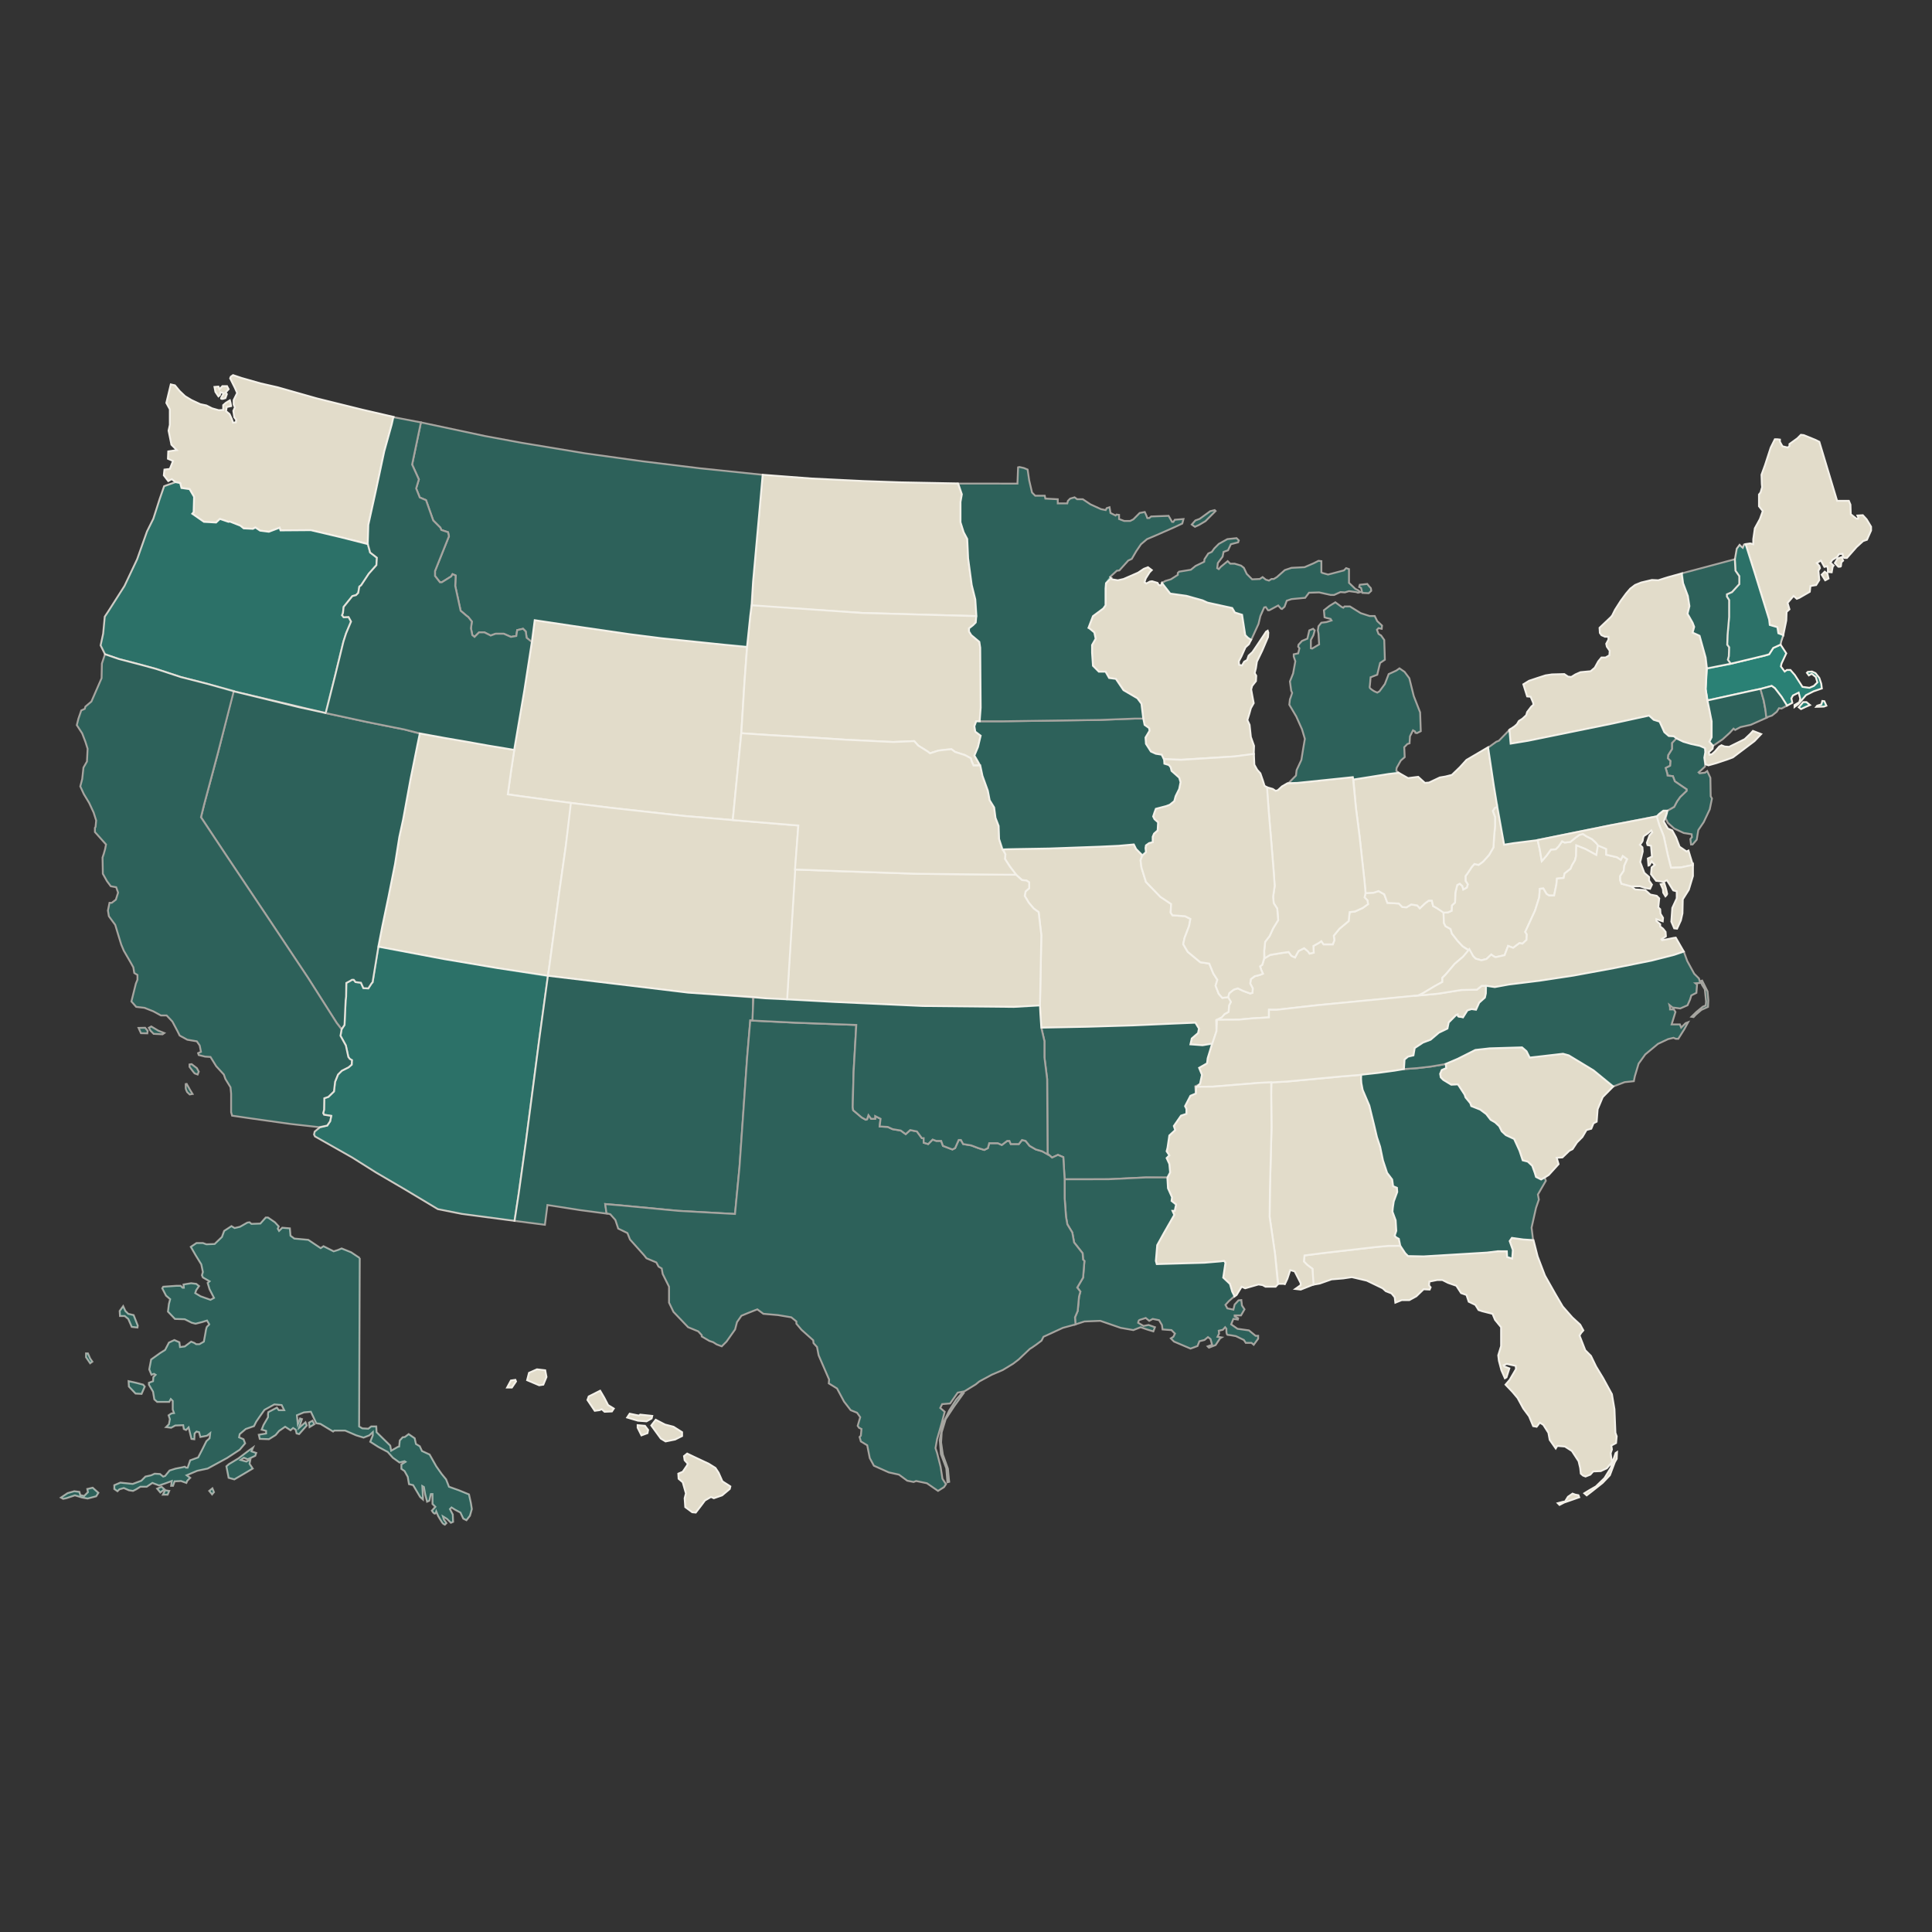 <?xml version="1.0" encoding="utf-8"?>
<!-- Generator: Adobe Illustrator 20.1.0, SVG Export Plug-In . SVG Version: 6.00 Build 0)  -->
<svg version="1.1" id="Layer_1" xmlns="http://www.w3.org/2000/svg" xmlns:xlink="http://www.w3.org/1999/xlink" x="0px" y="0px"
	 viewBox="0 0 900 900" enable-background="new 0 0 900 900" xml:space="preserve">
<rect x="0" y="0" width="900" height="900" fill="#333333" stroke="none"/>
<g>
	<g>
		<path id="AK_1_" opacity="0.6" fill="#2A8175" stroke="#F4F1E9" stroke-width="0.863" stroke-miterlimit="10" d="
			M167.591,586.013l-0.294,78.478l1.479,0.893l2.809,0.147l1.331-1.042h2.367l0.148,2.675l6.361,6.244l0.444,2.377l3.107-1.786
			l0.591-0.145l0.295-2.824l1.332-1.486l1.035-0.149l1.775-1.337l2.811,1.932l0.591,2.675l1.775,1.042l1.036,2.229l3.552,1.63
			l3.106,5.5l2.514,3.566l2.071,2.528l1.33,3.417l4.585,1.635l4.734,1.934l0.885,4.012l0.446,2.824l-0.887,3.122l-1.627,2.081
			l-1.479-0.742l-1.332-2.824l-2.514-1.339l-1.628-1.042l-0.739,0.744l1.331,2.532l0.146,3.419l-1.035,0.446l-1.775-1.785
			l-1.923-1.193l0.445,1.486l1.182,1.635l-0.738,0.742c0,0-0.74-0.296-1.184-0.891c-0.444-0.595-1.924-3.121-1.924-3.121
			l-0.885-2.081c0,0-0.295,1.19-0.886,0.891c-0.593-0.296-1.184-1.337-1.184-1.337l1.629-1.785l-1.332-1.339v-4.613h-0.74
			l-0.74,3.122l-1.035,0.446l-0.888-3.417l-0.591-3.419l-0.74-0.446l0.296,5.202v1.042l-1.332-1.19l-3.255-5.498l-1.923-0.45
			l-0.591-3.417l-1.478-2.675l-1.478-1.042v-2.074l1.923-1.19l-0.445-0.296l-2.368,0.595l-3.106-2.229l-2.367-2.675l-4.438-2.377
			l-3.699-2.376l1.184-2.971v-1.488l-1.629,1.488l-2.661,1.042l-3.402-1.042l-5.177-2.228h-5.03l-0.591,0.446l-5.917-3.568
			l-1.921-0.293l-2.515-5.355l-3.255,0.296l-3.253,1.339l0.444,4.161l1.038-2.675l0.885,0.296l-1.332,4.012l2.96-2.526l0.593,1.486
			l-3.553,4.014l-1.183-0.296l-0.445-1.786l-1.182-0.742l-1.185,1.042l-2.513-1.635l-2.81,1.932l-1.629,1.933l-3.106,1.932
			l-4.29-0.149l-0.444-1.932l3.401-0.595v-1.19l-2.07-0.595l0.886-2.228l2.07-3.568v-1.635l0.148-0.742l3.992-2.082l0.888,1.19
			h2.514l-1.183-2.376l-3.401-0.298l-4.586,2.532l-2.219,3.121l-1.627,2.377l-1.036,2.081l-3.848,1.339l-2.808,2.376l-0.296,1.486
			l2.071,0.891l0.74,1.934l-2.515,2.971l-5.917,3.865l-7.1,3.865l-1.922,1.042l-4.884,1.041l-4.882,2.081l1.63,1.193l-1.333,1.337
			l-0.445,1.041l-2.515-0.893l-2.959,0.149l-0.739,2.081h-0.887l0.295-2.229l-3.254,1.193l-2.663,0.887l-3.106-1.188l-2.661,1.786
			h-2.961l-1.923,1.19l-1.477,0.744l-1.924-0.298l-2.368-1.041l-2.069,0.595l-0.887,0.891l-1.479-1.042v-1.783l2.81-1.192
			l5.77,0.597l3.992-1.488l1.923-1.933l2.663-0.595l1.629-0.744l2.515,0.149l1.477,1.192l0.887-0.296l2.07-2.528l2.81-0.891
			l3.106-0.595l1.183-0.296l0.593,0.45h0.739l1.183-3.419l3.699-1.341l1.776-3.419l2.07-4.161l1.478-1.339l0.296-2.376l-1.479,1.19
			l-3.106,0.595l-0.592-2.228l-1.184-0.296l-0.886,0.891l-0.148,2.675l-1.331-0.149l-1.33-5.351l-1.185,1.19l-1.036-0.446
			l-0.294-1.786l-3.7,0.149l-1.924,1.042l-2.367-0.296l1.332-1.339l0.444-2.377l-0.592-1.785l1.332-0.891l1.183-0.149l-0.592-1.633
			v-4.014l-0.887-0.891l-0.739,1.337h-5.62l-1.33-1.188l-0.591-3.568l-1.924-3.27v-0.891l1.924-0.744l0.146-1.932l1.038-1.041
			l-0.74-0.448l-1.184,0.448l-1.036-2.53l0.886-4.607l4.142-2.971l2.369-1.488l1.775-3.417l2.514-1.19l2.367,1.042l0.294,2.226
			l2.219-0.293l2.96-2.229l1.478,0.595l0.887,0.595h1.477l2.071-1.19l0.741-4.023c0,0,0.294-2.677,0.888-3.122
			c0.591-0.448,0.885-0.893,0.885-0.893l-1.036-1.783l-2.368,0.742l-2.96,0.744l-1.775-0.446l-3.255-1.635l-4.586-0.149
			l-3.253-3.419l0.445-3.566l0.591-2.228l-1.923-1.635l-1.777-3.419l0.446-0.742l6.213-0.446h1.923l0.886,0.889h0.593l-0.148-1.486
			l3.551-0.595l2.366,0.296l1.331,1.041l-1.331,1.935l-0.444,1.337l2.515,1.486l4.585,1.633l1.629-0.891l-2.07-4.012l-0.887-2.971
			l0.887-0.744l-3.106-1.785l-0.445-1.041l0.445-1.488l-0.74-3.566l-2.663-4.31l-2.219-3.865l2.663-1.787h2.96l1.627,0.601
			l3.847-0.147l3.402-3.27l1.036-2.824l3.402-2.229l1.478,0.891l2.513-0.595l3.402-1.937l1.037-0.143l0.886,0.738l4.142-0.143
			l2.515-2.824h1.037l3.255,2.229l1.775,1.933l-0.445,1.041l0.591,1.041l1.479-1.486l3.551,0.296l0.294,3.419l1.776,1.337
			l6.508,0.595l5.769,3.865l1.331-0.891l4.733,2.377l1.922-0.595l1.775-0.742l4.439,1.783l3.993,2.677v-0.002h0.007v-0.01H167.591z
			 M62.26,612.619l1.923,4.905l-0.148,0.891l-2.662-0.296l-1.628-3.715l-1.629-1.339h-2.219l-0.148-2.376l1.627-2.229l1.038,2.229
			l1.331,1.337L62.26,612.619z M59.891,643.387l3.402,0.744l3.402,0.891l0.74,0.893l-1.479,3.417l-2.81-0.147l-3.106-3.27
			L59.891,643.387z M40.958,630.455l1.037,2.378l1.036,1.486l-1.036,0.744l-1.923-2.824v-1.785L40.958,630.455L40.958,630.455z
			 M28.383,697.637l3.107-2.081l3.106-0.893l2.367,0.298l0.444,1.486l1.776,0.446l1.776-1.783l-0.296-1.488l2.515-0.595l2.663,2.376
			l-1.037,1.635l-3.994,1.041l-2.515-0.448l-3.401-1.041l-3.994,1.337l-1.477,0.296L28.383,697.637z M73.207,693.476l1.478,1.783
			l1.923-1.486l-1.331-1.19L73.207,693.476z M75.87,696.299l1.036-2.081l1.924,0.298l-0.74,1.783H75.87z M97.469,694.517
			l1.331,1.635l0.888-1.041l-0.74-1.787L97.469,694.517z M105.456,683.072l1.038,5.351l2.663,0.744l4.584-2.675l3.993-2.378
			l-1.478-2.229l0.445-2.229l-1.923,1.195l-2.663-0.744l1.477-1.042l1.777,0.744l3.551-1.635l0.444-1.339l-2.219-0.74l0.74-1.786
			l-2.514,1.786l-4.29,3.27l-4.439,2.675L105.456,683.072z M144.216,664.791l2.219-1.339l-0.887-1.635l-1.627,0.893L144.216,664.791
			z"/>
		<path id="KY_1_" fill="#E2DCCA" stroke="#F4F1E9" stroke-width="0.863" stroke-miterlimit="10" d="M684.374,442.822l-2.854,2.884
			l-3.846,3.273l-4.143,4.905l-1.63,1.632v1.933l-3.551,1.934l-5.176,3.122l-2.39,1.292l-47.466,4.502l-14.422,1.634l-4.227,0.471
			l-3.542-0.024v3.564l-7.692,0.448l-6.361,0.597l-9.545,0.188l0.922-1.144l1.995-1.622l1.883-1.048l0.209-2.943l0.837-1.679
			l-1.471-2.338l0.732-1.749l2.07-1.633l1.922-0.595l2.515,1.19l3.255,1.19l1.035-0.298l0.148-2.081l-1.183-2.229l0.294-2.081
			l1.777-1.337l2.367-0.595l1.479-0.595l-0.74-1.635l-0.591-1.785l1.036-0.742l0.962-3.045l2.735-1.559l5.325-0.889l3.253-0.45
			l1.333,1.786l1.627,0.744l1.629-2.973l2.661-1.337l1.778,1.486l0.737,1.041l1.923-0.446l-0.147-3.122l2.662-1.486l1.039-0.742
			l1.036,1.484h4.29l0.739-1.932l-0.294-2.081l2.66-3.27l4.292-3.567l0.444-4.162l2.515-0.297l3.552-1.635l2.516-1.784l-0.295-1.784
			l-1.331-1.338l0.518-2.007l3.773-0.222l2.219-0.743l2.663,1.486l1.476,4.013l5.325,0.296l1.627,1.635l1.924,0.149l2.219-1.338
			l2.808,0.446l1.185,1.338l2.514-2.377l1.63-1.19h1.478l0.592,2.527l1.629,0.892l3.255,1.933l0.146,5.052l0.738,1.487l2.369,1.338
			l0.592,2.081l2.661,3.417l2.368,2.528L684.374,442.822z"/>
		<path id="WY_1_" fill="#E2DCCA" stroke="#F4F1E9" stroke-width="0.863" stroke-miterlimit="10" d="M347.991,301.237l-10.535-0.89
			l-29.363-3.03l-14.854-1.892l-25.942-3.783l-18.204-2.733l-1.298,10.276l-3.514,22.305l-4.812,27.956l-1.4,9.668l-1.527,10.931
			l5.97,0.853l15.454,2.101l8.082,1.081l18.823,2.268l34.101,3.784l22.386,1.892l3.975-40.779l1.468-23.332L347.991,301.237z"/>
		<path id="ND_1_" fill="#E2DCCA" stroke="#F4F1E9" stroke-width="0.863" stroke-miterlimit="10" d="M454.961,287.018l-0.628-7.777
			l-1.67-6.726l-1.673-12.402l-0.415-9.039l-1.673-3.152l-1.465-4.625v-9.458l0.628-3.574l-1.789-5.056l-26.888-0.518l-17.013-0.595
			l-24.261-1.189l-22.829-1.732l-1.156,13.084l-1.256,13.873l-2.065,22.937l-0.592,11.165l51.403,3.314L454.961,287.018z"/>
		<path id="WI_1_" fill="#E2DCCA" stroke="#F4F1E9" stroke-width="0.863" stroke-miterlimit="10" d="M584.046,351.339l0.132-3.878
			l-1.479-4.162l-0.591-5.648l-1.037-2.229l0.887-2.824l0.738-2.675l1.33-2.378l-0.592-3.121l-0.592-3.27l0.447-1.632l1.775-2.229
			l0.147-2.526l-0.738-1.19l0.592-2.378l0.444-2.972l2.515-5.202l2.662-6.243l0.148-2.082l-0.296-0.892l-0.739,0.446l-3.846,5.797
			l-2.515,3.715l-1.775,1.635l-0.739,2.081l-1.332,0.743l-1.036,1.784l-1.331-0.297l-0.147-1.635l1.184-2.229l1.922-4.31l1.63-1.487
			l1.004-2.107l-1.491-0.832l-1.254-1.261l-1.467-9.459l-3.348-1.051l-1.255-2.102l-11.507-2.522l-2.299-1.051l-7.53-2.102
			l-7.531-1.051l-3.816-4.969l-0.485,1.16l-1.038-0.149l-0.592-1.041l-2.515-0.743l-1.035,0.148l-1.63,0.892l-0.884-0.595
			l0.592-1.784l1.775-2.824l1.036-1.041l-1.775-1.338l-1.924,0.743l-2.662,1.784l-6.805,2.972l-2.662,0.595l-2.66-0.446
			l-0.898-0.807l-1.94,2.607l-0.209,2.522v7.777l-1.045,1.472l-4.812,3.574l-2.094,5.465l0.417,0.21l2.301,1.892l0.627,2.943
			l-1.673,2.943v3.574l0.419,6.096l2.72,2.732h3.138l1.673,2.943l3.135,0.42l3.556,5.255l6.486,3.784l1.883,2.523l0.838,6.832
			l0.627,3.048l2.096,1.472l0.209,1.261l-1.883,3.153l0.21,2.943l2.3,3.574l2.298,1.051l2.723,0.42l1.121,2.311h8.395l24.373-1.472
			L584.046,351.339L584.046,351.339z"/>
		<path id="MO_1_" fill="#E2DCCA" stroke="#F4F1E9" stroke-width="0.863" stroke-miterlimit="10" d="M532.161,398.422l-2.929-2.943
			l-1.043-2.102l-7.115,0.631l-8.998,0.42l-23.223,0.841l-12.344,0.21l-7.217,0.106l-2.093,0.105l1.151,2.312l-0.209,2.101
			l2.299,3.573l2.824,3.784l2.823,2.523l2.094,0.21l1.256,0.841v2.733l-1.672,1.472l-0.419,2.101l1.883,3.153l2.301,2.733
			l2.299,1.682l1.255,10.722l-0.627,32.473l0.211,4.306l0.416,6.305l21.342-0.419l21.34-0.63l19.038-0.843l10.04-0.419l1.673,2.73
			l-0.419,2.102l-2.926,2.523l-0.628,2.731l5.647,0.42l4.604-0.632l1.884-5.884l-0.134-5.176l2.643-1.34l1.256-1.473l1.882-1.049
			l0.211-2.943l0.837-1.681l-1.256-2.232l-2.72,0.34l-1.673-1.893l-1.465-3.784l0.837-2.731l-1.883-2.942l-1.883-4.624l-4.184-0.631
			l-5.858-4.835l-2.093-3.574l0.628-2.941l2.092-5.466l0.628-3.363l-2.51-1.261l-5.858-0.42l-0.839-1.26l0.211-3.994l-5.021-3.363
			l-6.697-6.936l-2.094-6.726l-0.416-3.363L532.161,398.422L532.161,398.422z"/>
		<path id="KS_1_" fill="#E2DCCA" stroke="#F4F1E9" stroke-width="0.863" stroke-miterlimit="10" d="M484.461,468.418
			l-12.135,0.632l-42.47-0.42l-41.216-1.893l-22.096-1.157l3.791-60.537l19.979,0.736l37.028,1.261l40.378,0.42h5.545l2.824,2.523
			l2.095,0.21l1.256,0.841v2.733l-1.673,1.473l-0.419,2.101l1.884,3.153l2.3,2.733l2.298,1.682l1.256,10.721L484.461,468.418
			L484.461,468.418z"/>
		<path id="HI_1_" fill="#E2DCCA" stroke="#F4F1E9" stroke-width="0.863" stroke-miterlimit="10" d="M236.234,646.36l1.775-3.27
			l2.071-0.298l0.295,0.744l-1.924,2.824H236.234z M245.553,642.941l5.622,2.378l1.922-0.298l1.479-3.566l-0.592-3.121l-3.846-0.448
			l-3.698,1.635L245.553,642.941L245.553,642.941z M273.661,652.156l3.4,5.054l2.219-0.298l1.035-0.446l1.332,1.19l3.402-0.149
			l0.886-1.337l-2.663-1.635l-1.776-3.419l-1.922-3.27l-5.324,2.675L273.661,652.156L273.661,652.156z M292.154,660.331l1.182-1.785
			l4.291,0.893l0.591-0.453l5.621,0.595l-0.294,1.195l-2.369,1.339l-3.992-0.298L292.154,660.331z M297.036,665.087l1.775,3.568
			l2.81-1.042l0.294-1.486l-1.479-1.932l-3.4-0.298V665.087L297.036,665.087z M303.397,664.047l2.07-2.675l4.291,2.229l3.991,1.041
			l3.994,2.526v1.787l-3.255,1.631l-4.438,0.891l-2.219-1.337L303.397,664.047L303.397,664.047z M318.634,678.316l1.476-1.19
			l3.107,1.486l6.954,3.27l3.108,1.934l1.475,2.228l1.776,4.014l3.701,2.378l-0.295,1.188l-3.551,2.973l-3.846,1.337l-1.331-0.595
			l-2.809,1.63l-2.219,2.973l-2.07,2.675l-1.628-0.149l-3.254-2.376l-0.295-4.163l0.592-2.229l-1.477-5.204l-1.923-1.633
			l-0.148-2.377l2.071-0.889l1.923-2.824l0.444-0.891l-1.478-1.635L318.634,678.316L318.634,678.316z"/>
		<path id="FL_1_" fill="#E2DCCA" stroke="#F4F1E9" stroke-width="0.863" stroke-miterlimit="10" d="M714.362,577.691l1.911,7.542
			l3.413,8.958l4.882,8.621l3.402,5.796l4.438,5.054l3.698,3.417l1.478,2.675l-1.038,1.19l-0.739,1.19l2.662,6.836l2.663,2.675
			l2.367,4.905l3.254,5.351l4.144,7.58l1.183,6.987l0.445,10.998l0.591,1.635l-0.294,3.121l-2.219,1.19l0.296,1.787l-0.592,1.785
			l0.294,2.228l0.445,1.786l-2.514,2.967l-2.808,1.337l-3.552,0.149l-1.332,1.486l-2.219,0.887l-1.184-0.446l-1.035-0.891
			l-0.296-2.675l-0.739-3.121l-3.107-4.758l-3.254-2.081l-3.551-0.296l-0.739,1.19l-2.809-4.014l-0.593-3.27l-2.367-3.715
			l-1.628-1.041l-1.479,1.932l-1.627-0.293l-1.923-4.615l-2.663-3.566l-2.662-4.899l-2.367-2.824l-3.255-3.417l1.923-2.229
			l2.96-5.054l-0.147-1.486l-4.144-0.891l-1.479,0.595l0.296,0.593l2.368,0.893l-1.331,4.161l-0.74,0.446l-1.629-3.712l-1.183-4.459
			l-0.294-2.526l1.331-4.31v-8.77l-2.808-3.417l-1.184-2.824l-4.733-1.19l-1.776-0.599l-1.478-2.376l-3.107-1.488l-1.036-3.121
			l-2.515-0.891l-2.219-3.419l-3.846-1.337l-2.661-1.339h-2.369l-3.699,0.744l-0.147,1.783l0.74,0.893l-0.445,1.041l-2.809-0.149
			l-3.4,3.272l-3.254,1.785h-3.553l-2.96,1.19l-0.294-2.528l-1.478-1.785l-2.663-1.042l-1.478-1.337l-7.396-3.568l-6.954-1.631
			l-3.993,0.595l-5.474,0.448l-5.474,1.932l-3.184,0.566l-0.217-7.404l-2.368-1.783l-1.63-1.635l0.296-2.824l9.321-1.19
			l23.373-2.675l6.215-0.595l5.622-0.147l2.368,3.566l1.331,1.337l7.248,0.149l9.902-0.597l19.687-1.192l4.982-0.617l4.188,0.024
			l0.147,2.675l2.368,0.742l0.294-4.012l-1.478-4.163l1.036-1.486l5.325,0.744L714.362,577.691L714.362,577.691z M725.68,700.239
			l2.219-0.595l1.184-0.223l1.331-2.156l2.145-1.486l1.184,0.446l1.552,0.298l0.373,0.964l-3.181,1.116l-3.846,1.337l-2.145,1.116
			L725.68,700.239z M738.033,695.63l1.11,0.966l2.515-1.937l4.884-3.865l3.4-3.568l2.296-6.093l0.884-1.561l0.147-3.121
			l-0.666,0.446l-0.887,2.608l-1.329,4.229l-2.961,4.831l-3.992,3.87l-3.107,1.783L738.033,695.63z"/>
		<path id="SC_1_" fill="#E2DCCA" stroke="#F4F1E9" stroke-width="0.863" stroke-miterlimit="10" d="M719.538,548.56l-1.627,0.891
			l-2.37-1.188l-0.588-1.934l-1.184-3.27l-2.068-1.932l-2.369-0.6l-1.477-4.458l-2.515-5.5l-3.846-1.783L699.57,527l-1.183-2.378
			l-1.923-1.784l-2.071-1.19l-2.071-2.677l-2.808-2.081l-4.144-1.633l-0.444-1.339l-2.219-2.675l-0.444-1.337l-3.106-4.757
			l-3.108,0.146l-3.698-2.229l-1.184-1.19l-0.295-1.632l0.74-1.786l2.07-0.889l-0.295-1.935l5.622-2.377l8.285-4.163l6.657-0.742
			l15.09-0.448l2.07,1.785l1.477,2.973l3.993-0.449l11.539-1.337l2.661,0.743l11.538,6.984l9.25,7.468l-4.963,5.019l-2.368,5.646
			l-0.444,5.795l-1.478,0.744l-1.037,2.527l-2.219,0.595l-1.924,3.271l-2.515,2.528l-2.067,3.122l-1.479,0.742l-3.254,3.121
			l-2.662,0.147l0.886,2.973l-4.585,5.05L719.538,548.56L719.538,548.56z"/>
		<path id="AL_1_" fill="#E2DCCA" stroke="#F4F1E9" stroke-width="0.863" stroke-miterlimit="10" d="M595.421,598.056
			l-1.475-13.973l-2.515-17.241l0.144-12.931l0.74-28.537l-0.146-15.309l0.15-5.902l7.098-0.339l25.444-2.378l9.307-0.815
			l-0.138,2.007l0.149,1.935l0.591,3.121l3.106,7.284l2.219,9.066l1.329,5.647l1.479,4.459l1.331,6.391l1.922,5.793l2.368,3.122
			l0.445,3.121l1.778,0.742l0.144,1.933l-1.627,4.459l-0.444,2.971l-0.148,1.786l1.479,4.012l0.294,4.905l-0.739,2.229l0.592,0.744
			l1.331,0.74l0.739,3.272h-5.769l-6.213,0.595l-23.373,2.675l-9.321,1.19l-0.294,2.824l1.63,1.635l2.367,1.783l0.53,7.297
			l-6.006,2.366l-2.515-0.294l2.515-1.786v-0.893l-2.808-5.5l-2.07-0.595l-1.331,4.014l-1.184,2.53l-0.592-0.147h-2.513v-0.006
			h0.003L595.421,598.056L595.421,598.056z"/>
		<path id="TN_1_" fill="#E2DCCA" stroke="#F4F1E9" stroke-width="0.863" stroke-miterlimit="10" d="M660.81,463.69l-47.488,4.609
			l-14.422,1.633l-4.228,0.473l-3.541-0.025v3.566l-7.692,0.446l-6.361,0.595l-10.154,0.05l-0.242,5.364l-1.957,5.769l-0.911,2.772
			l-1.237,4.026l-0.294,2.377l-3.698,2.081l1.33,3.272l-0.886,4.013l-1.406,1.558l7.471-0.072l22.045-1.786l4.883-0.149l7.396-0.446
			l25.445-2.378l9.307-0.74l7.706-0.891l7.692-1.041l4.438-0.742l0.294-4.458l1.63-1.341l2.515-0.595l0.591-3.418l3.846-2.529
			l3.551-1.339l3.846-3.27l3.994-1.932l0.592-2.824l3.551-3.568l0.593-0.147c0,0,0,1.042,0.738,1.042
			c0.739,0,1.777,0.294,1.777,0.294l2.069-3.27l1.922-0.596l2.071,0.295l1.478-3.27l2.661-2.377l0.447-1.934l0.161-3.616
			l-2.085,0.05l-2.219,1.786l-7.248,0.147l-10.979,1.748L660.81,463.69z"/>
		<path id="MA_1_" fill="#2A8175" stroke="#F4F1E9" stroke-width="0.863" stroke-miterlimit="10" d="M846.505,328.741l1.984-0.631
			l0.419-1.576l0.941,0.105l0.942,2.101l-1.153,0.42l-3.555,0.105L846.505,328.741L846.505,328.741z M837.927,329.476l2.093-2.415
			h1.467l1.67,1.366l-2.197,0.946l-1.984,0.946L837.927,329.476z M806.083,309.26l15.974-3.865l2.07-0.594l1.924-2.972l3.419-1.529
			l2.644,4.057l-2.219,4.756l-0.296,1.338l1.778,2.378l1.036-0.743h1.629l2.07,2.378l3.551,5.499l3.253,0.446l2.071-0.892
			l1.629-1.635l-0.738-2.526l-1.923-1.487l-1.331,0.744l-0.887-1.189l0.446-0.446l1.924-0.149l1.628,0.743l1.775,2.23l0.887,2.675
			l0.294,2.23l-3.846,1.338l-3.552,1.784l-3.554,4.162l-1.775,1.338v-0.892l2.219-1.338l0.444-1.635l-0.739-2.823l-2.662,1.338
			l-0.737,1.338l0.444,2.081l-2.514,1.337l-2.513-4.163l-3.107-4.013l-1.479-1.041l-5.249,1.412l-4.659,0.965l-19.974,4.385
			l-0.884-5.276l0.592-9.735l4.733-0.817L806.083,309.26"/>
		<path id="ME_1_" fill="#E2DCCA" stroke="#F4F1E9" stroke-width="0.863" stroke-miterlimit="10" d="M867.771,239.999l1.775,1.932
			l2.071,3.418v1.784l-1.923,4.311l-1.775,0.594l-3.107,2.824l-4.438,5.053c0,0-0.592,0-1.184,0c-0.591,0-0.887-1.933-0.887-1.933
			l-1.628,0.149l-0.886,1.338l-2.219,1.338l-0.884,1.338l1.478,1.338l-0.445,0.594l-0.445,2.526l-1.775-0.148v-1.487l-0.295-1.189
			l-1.331,0.297l-1.629-2.972l-1.923,1.189l1.184,1.338l0.294,1.041l-0.738,1.189l0.294,2.824l0.147,1.487l-1.478,2.378
			l-2.661,0.446l-0.295,2.675l-4.882,2.824L837,278.94l-1.478-1.338l-2.808,3.27l0.885,2.972l-1.332,1.189l-0.147,4.013
			l-1.442,7.007l-2.254-1.062l-0.445-2.824l-3.551-1.041l-0.295-2.526l-6.657-21.552l-4.36-13.583l2.233-0.318l1.388,0.377v-2.378
			l0.737-5.054l2.369-4.31l1.331-3.715l-1.776-2.229v-5.499l0.739-0.892l0.738-2.527l-0.146-1.338l-0.146-4.458l1.628-4.459
			l2.662-8.174l1.922-3.864h1.184l1.185,0.148v1.041l1.184,2.081l2.514,0.595l0.74-0.744v-0.892l3.698-2.675l1.629-1.635l1.33,0.149
			l5.476,2.229l1.776,0.892l8.285,27.497h5.473l0.74,1.784l0.148,4.459l2.659,2.081h0.739l0.148-0.446l-0.444-1.041L867.771,239.999
			z M848.615,267.717l1.406-1.412l1.258,0.966l0.518,2.23l-1.552,0.817L848.615,267.717L848.615,267.717z M854.754,262.292
			l1.629,1.708c0,0,1.183,0.074,1.183-0.223c0-0.297,0.221-1.858,0.221-1.858l0.813-0.744l-0.738-1.635l-1.85,0.669L854.754,262.292
			z"/>
		<path id="NY_1_" fill="#E2DCCA" stroke="#F4F1E9" stroke-width="0.863" stroke-miterlimit="10" d="M780.786,343.892L779.749,343
			l-2.366-0.149l-2.071-1.784l-2.219-4.905l-2.749-0.856l-2.136-1.968l-17.012,3.715l-39.35,8.026l-8.136,1.338l-0.677-6.364
			l2.45-1.66l1.186-1.041l0.884-1.486l1.63-1.041l1.775-1.635l0.444-1.487l1.924-2.526l1.035-0.892l-0.144-0.892l-1.185-2.824
			l-1.63-0.149l-1.775-5.648l2.662-1.635l3.991-1.338l3.701-1.189l2.96-0.446l5.769-0.149l1.775,1.189l1.478,0.149l1.924-1.19
			l2.367-1.041l4.733-0.446l1.924-1.635l1.63-2.972l1.476-1.785h1.924l1.775-1.041l0.147-2.081l-1.331-1.933l-0.294-1.338
			l1.037-1.933v-1.338h-1.629l-1.629-0.743l-0.74-1.041l-0.146-2.378l5.323-5.054l0.591-0.743l1.331-2.675l2.663-4.162l2.515-3.418
			l1.923-2.229l2.21-1.678l2.82-1.145l5.03-1.189l2.962,0.149l4.142-1.338l6.924-1.904l0.475,4.578l2.219,5.946l0.739,4.756
			l-0.887,3.567l2.368,4.162l0.739,1.933l-0.739,2.675l2.662,1.189l0.592,0.297l2.81,10.107l0.444,4.756L794.547,321l0.738,5.054
			l0.738,3.27l1.331,6.689v7.431l-1.036,2.082l1.682,1.832l-0.207,1.439l-1.775,1.635l0.295,1.189l1.184-0.297l1.331-1.189
			l2.071-2.378l1.035-0.594l1.478,0.594l2.069,0.149l7.249-3.567l2.662-2.526l1.184-1.338l3.846,1.487l-3.11,3.27l-3.55,2.675
			l-6.509,4.905l-2.367,0.892l-5.323,1.784l-3.7,1.041l-1.387-0.49l-0.533-3.079l0.445-2.526l-0.148-1.932l-2.367-1.041
			l-4.144-0.892l-3.552-1.041L780.786,343.892z"/>
		<path id="DE_2_" fill="#E2DCCA" stroke="#F4F1E9" stroke-width="0.863" stroke-miterlimit="10" d="M775.754,380.754l0.741-1.933
			l0.222-1.189h-1.849l-1.923,1.487l-1.332,1.338l1.332,3.864l2.07,5.203l1.922,8.918l1.478,5.797l4.585-0.149l5.62-1.114
			l-2.071-6.763l-0.885,0.446l-3.254-2.23l-1.63-4.31l-1.776-3.27l-2.07-0.892l-1.923-3.269L775.754,380.754z"/>
		<path id="WV_1_" fill="#E2DCCA" stroke="#F4F1E9" stroke-width="0.863" stroke-miterlimit="10" d="M716.303,391.368l1.018,4.546
			l0.884,5.203l0.295-0.297l1.923-2.229l2.068-2.824l2.219-0.148l1.331-1.338l1.628-2.378l1.185,0.594l2.661-0.297l2.367-1.933
			l1.836-1.336l1.688-0.446l1.505,1.039l2.662,1.338l1.775,1.635l1.258,1.19l-0.962,4.608l-5.178-2.824l-4.142-1.635l-0.148,4.905
			l-0.444,1.933l-1.479,2.527l-0.591,1.486l-2.809,2.229l-0.446,2.081l-3.106,0.297l-0.294,2.824l-1.037,5.053h-2.367l-1.184-0.743
			l-1.479-2.527l-1.627,0.149l-0.295,4.013l-1.924,6.094l-4.584,9.958l0.738,1.19l-0.146,2.527l-1.922,1.785l-1.331-0.296
			l-2.962,2.228l-2.366-0.889l-1.629,4.309c0,0-3.401,0.741-3.993,0.89c-0.592,0.149-2.219-1.19-2.219-1.19l-2.219,2.081
			l-2.367,0.595l-2.662-0.742l-1.184-1.19l-2.006-2.78l-2.877-1.827l-2.369-2.528l-2.66-3.419l-0.593-2.081l-2.368-1.338
			l-0.74-1.487l-0.219-4.83l1.996-0.074l1.777-0.744l0.147-2.526l1.476-1.338l0.148-4.608l0.884-3.567l1.186-0.594l1.184,1.041
			l0.444,1.635l1.628-0.892l0.447-1.487l-1.038-1.635v-2.229l0.887-1.189l2.07-3.121l1.184-1.338l1.923,0.446l2.067-1.487
			l2.811-3.121l2.07-3.567l0.294-5.202l0.446-4.608v-4.31l-1.037-2.824l0.886-1.338l1.174-1.19l3.197,18.229l4.237-0.691
			L716.303,391.368L716.303,391.368z"/>
		<path id="VA_1_" fill="#E2DCCA" stroke="#F4F1E9" stroke-width="0.863" stroke-miterlimit="10" d="M684.479,442.138l1.775,3.27
			l1.183,1.19l2.663,0.742l2.367-0.593l2.219-2.082c0,0,1.628,1.339,2.219,1.19c0.591-0.147,3.993-0.891,3.993-0.891l1.628-4.307
			l2.368,0.888l2.961-2.227l1.331,0.295l1.922-1.785l0.146-2.526l-0.739-1.19l4.585-9.959l1.923-6.094l0.294-4.013l1.629-0.149
			l1.479,2.527l1.184,0.743h2.366l1.037-5.053l0.295-2.824l3.106-0.297l0.445-2.081l2.81-2.229l0.591-1.486l1.479-2.527l0.444-1.933
			l0.147-4.905l4.143,1.635l5.178,2.824l0.739-4.682l3.846,1.858v2.675l5.03,1.189l1.775,1.189l0.886-1.784l2.069,1.487
			l-1.331,2.972l-0.294,2.526l-1.63,2.378v1.933l0.592,1.635l4.634,1.246l1.725,1.43l4.733,0.297l2.368,2.082l2.96,0.594l1.185,1.19
			l-0.447,4.161l0.887,0.892l0.147,2.081l1.184,1.933l-0.148,1.635l-2.959-1.041v0.892l1.777,1.487v1.041l1.331,1.041l1.182,1.486
			l0.148,2.081l-2.07,1.339l0.294,0.448l2.368-0.448l2.959-0.595l1.038-0.149l3.728,6.462l-4.467,1.563l-10.505,2.677l-17.538,3.515
			l-18.853,3.471l-15.684,2.377l-14.474,1.786l-6.531,1.191l-4.13-0.57l-1.938-0.025l-2.219,1.785l-7.247,0.149l-10.973,1.746
			l-9.15,0.856l2.523-1.267l5.177-3.122l3.553-1.933v-1.934l1.628-1.633l4.144-4.905l3.844-3.27L684.479,442.138L684.479,442.138z"
			/>
		<path id="OH_1_" fill="#E2DCCA" stroke="#F4F1E9" stroke-width="0.863" stroke-miterlimit="10" d="M693.208,348.088l-6.51,3.83
			L683.146,354l-3.106,3.418l-3.701,3.567l-2.96,0.743l-2.662,0.446l-5.03,2.378l-1.922,0.149l-3.107-2.824l-4.733,0.594
			l-2.368-1.338l-2.18-1.242l-4.477,0.647l-9.321,1.487l-7.1,1.115l1.183,13.453l1.63,12.634l2.368,21.551l0.518,5.276l3.773-0.222
			l2.219-0.744l2.661,1.487l1.479,4.013l5.323,0.297l1.629,1.635l1.923,0.149l2.219-1.338l2.81,0.446l1.183,1.338l2.515-2.378
			l1.63-1.19h1.476l0.591,2.527l1.63,0.892l3.182,2.155l1.996-0.074l1.777-0.744l0.145-2.526l1.478-1.338l0.148-4.608l0.885-3.567
			l1.185-0.594l1.184,1.041l0.444,1.635l1.629-0.892l0.445-1.487l-1.037-1.632v-2.229l0.886-1.189l2.07-3.122l1.184-1.338
			l1.924,0.446l2.068-1.487l2.809-3.122l2.07-3.567l0.294-5.202l0.446-4.608v-4.31l-1.038-2.824l0.886-1.338l1.258-0.669
			l-1.702-9.884L693.208,348.088L693.208,348.088z"/>
		<path id="WA_1_" fill="#E2DCCA" stroke="#F4F1E9" stroke-width="0.863" stroke-miterlimit="10" d="M108.563,174.749l3.994,1.338
			l8.877,2.526l7.84,1.784l18.343,5.202l21.007,5.205l14.753,3.416l-0.92,3.571l-3.452,12.402l-4.08,19.128l-3.347,15.134
			l-0.176,8.918l-12.795-3.138l-13.808-3.258l-14.121,0.106l-0.418-1.261l-5.021,1.892l-4.08-0.526l-2.196-1.472l-1.152,0.631
			l-4.289-0.21l-1.569-1.261l-4.812-1.891l-0.732,0.105l-3.976-1.366l-1.777,1.682l-5.649-0.315l-5.44-3.783l0.628-0.736l0.21-7.147
			l-2.093-3.574l-3.765-0.526l-0.628-2.312l-2.153-0.429l-1.756-1.377l-1.629,0.892l-2.07-2.675l0.294-2.675l2.515-0.297
			l1.479-3.716l-2.368-1.041l0.147-3.418l3.994-0.595l-2.515-2.526l-1.332-6.54l0.592-2.675v-7.283l-1.628-2.972l2.071-8.621
			l1.924,0.446l2.219,2.675l2.515,2.378l2.958,1.784l4.143,1.932l2.809,0.595l2.663,1.338l3.106,0.892l2.071-0.149v-2.229
			l1.183-1.041l1.923-1.189l0.296,1.041l0.294,1.635l-2.071,0.445l-0.295,1.933l1.629,1.338l1.037,2.23l0.591,1.784l1.331-0.149
			l0.147-1.19l-0.887-1.189l-0.444-2.972l0.739-1.635l-0.591-1.338v-2.081l1.629-3.27l-1.037-2.378l-2.219-4.459l0.295-0.744
			L108.563,174.749z M99.909,180.246l1.85-0.149l0.444,1.263l1.407-1.487h2.143l0.74,1.412l-1.406,1.561l0.592,0.743l-0.666,1.858
			l-1.257,0.372c0,0-0.813,0.074-0.813-0.222c0-0.294,1.331-2.377,1.331-2.377l-1.552-0.52l-0.296,1.338l-0.664,0.594l-1.407-2.081
			L99.909,180.246L99.909,180.246z"/>
		<path id="UT_1_" fill="#E2DCCA" stroke="#F4F1E9" stroke-width="0.863" stroke-miterlimit="10" d="M255.163,454.757l-23.43-3.784
			l-24.896-4.204l-30.661-5.683l1.894-9.452l2.929-13.978l3.034-15.24l1.987-12.507l1.779-8.198l3.452-18.813l3.241-16.081
			l1.02-5.126l11.64,2.076l10.982,1.892l9.415,1.682l7.637,1.261l4.394,0.735l-1.505,9.774l-1.528,10.931l5.97,0.853l15.455,2.101
			l8.395,1.081l-2.83,20.345l-2.927,20.6l-3.436,25.728l-1.377,10.213L255.163,454.757L255.163,454.757z"/>
		<path id="CO_1_" fill="#E2DCCA" stroke="#F4F1E9" stroke-width="0.863" stroke-miterlimit="10" d="M366.674,465.686l3.765-60.534
			l1.465-20.602l-30.545-2.522l-22.386-1.892l-34.101-3.784l-18.933-2.312l-2.406,20.389l-2.927,20.6l-3.436,25.729l-1.377,10.213
			l-0.525,3.574l31.486,3.784l33.803,4.069l29.982,2.025l6.093,0.632l10.461,0.525"/>
		<g opacity="0.8">
			<path id="AZ_1_" fill="#2A8175" stroke="#F4F1E9" stroke-width="0.863" stroke-miterlimit="10" d="M148.988,525.172
				l-2.406,1.984l-0.294,1.337l0.445,0.893l17.307,9.804l11.097,6.985l13.461,7.876l15.385,9.215l11.244,2.229l24.463,3.224
				l1.875-12.236l3.434-24.752l6.375-48.916l3.897-28.322l-23.538-3.529l-24.897-4.204l-30.589-5.809l-2.674,16.634l-0.419,0.42
				l-1.57,2.417l-2.301-0.105l-1.151-2.523l-2.51-0.315l-0.837-1.051h-0.838l-0.837,0.527l-1.78,0.945l-0.104,6.411l-0.21,1.578
				l-0.523,11.562l-1.359,1.998l-0.523,3.044l2.509,4.52l1.152,5.362l0.73,0.946l0.943,0.528l-0.104,2.101l-1.465,1.262
				l-3.137,1.577l-1.779,1.786l-1.358,3.364l-0.525,4.518l-2.613,2.523l-1.884,0.632l-0.105,5.362l-0.417,1.576l0.417,0.735
				l3.348,0.526l-0.524,2.523l-1.357,1.998L148.988,525.172L148.988,525.172z"/>
			<path id="NH_1_" fill="#2A8175" stroke="#F4F1E9" stroke-width="0.863" stroke-miterlimit="10" d="M829.475,300.264l0.276-1.407
				l0.997-3.026l-2.327-0.84l-0.445-2.824l-3.55-1.041l-0.296-2.526l-6.657-21.552l-4.21-13.371l-0.821-0.005l-0.592,1.487
				l-0.592-0.446l-0.884-0.892l-1.331,1.784l-0.879,5.043l0.289,5.21l1.775,2.526v3.716l-3.401,3.715l-2.368,1.041v1.041
				l1.037,1.635v7.875l-0.737,8.472l-0.148,4.459l0.885,1.189l-0.146,4.162l-0.446,1.635l1.332,1.858l15.829-3.791l2.069-0.594
				l1.924-2.972L829.475,300.264L829.475,300.264z"/>
			<path id="OR_1_" fill="#2A8175" stroke="#F4F1E9" stroke-width="0.863" stroke-miterlimit="10" d="M151.917,331.79l4.079-16.606
				l3.977-16.29l1.256-3.889l2.299-5.465l-1.152-2.101l-2.3,0.105l-0.731-0.946l0.418-1.051l0.314-2.838l4.08-5.044l1.673-0.42
				l1.045-1.051l0.524-2.943l0.838-0.631l3.556-5.362l3.555-3.994l0.209-3.468l-3.138-2.415l-0.96-3.851l-12.848-3.296
				l-13.807-3.258l-14.121,0.105l-0.419-1.26l-5.019,1.891l-4.08-0.525l-2.197-1.472l-1.153,0.631l-4.289-0.21l-1.569-1.261
				l-4.812-1.891l-0.732,0.105l-3.975-1.366l-1.779,1.682l-5.649-0.315l-5.44-3.784l0.628-0.735l0.211-7.147l-2.093-3.574
				l-3.766-0.526l-0.628-2.312l-2.154-0.429l-5.306,1.893l-2.071,5.946l-2.959,9.215l-2.96,5.946l-4.586,12.931l-5.916,12.485
				l-7.396,11.593l-1.776,2.675l-0.74,7.877l-1.183,5.499l2.038,4.128l6.453,2.217l10.461,2.732l6.903,1.892l11.506,3.784
				l12.345,3.153l12.345,3.574 M151.649,332.161l-42.936-10.17l30.754,7.486l12.552,2.732"/>
		</g>
		<path id="SD_1_" fill="#E2DCCA" stroke="#F4F1E9" stroke-width="0.863" stroke-miterlimit="10" d="M456.326,356.444l-0.873-1.879
			l-1.538-2.596l1.67-3.994l1.255-5.255l-2.509-1.892l-0.416-2.523l0.837-2.311h1.673l0.415-6.306l-0.209-27.956L456.213,299
			l-3.764-3.152l-1.045-1.682v-1.472l1.883-1.472l1.255-1.261l0.314-2.943l-53.244-1.472l-51.402-3.574l-0.701,4.854l-1.475,14.589
			l-1.231,16.5l-1.467,23.647l14.228,0.946l18.407,1.051l16.32,1.051l21.759,1.051l9.833-0.42l1.883,2.101l4.393,2.733l1.046,0.841
			l3.974-1.261l3.555-0.42l2.51-0.21l1.673,1.261l4.602,1.472l2.721,1.472l0.418,1.472l0.837,1.892h1.673L456.326,356.444
			L456.326,356.444z"/>
		<path id="NE_1_" fill="#E2DCCA" stroke="#F4F1E9" stroke-width="0.863" stroke-miterlimit="10" d="M467.095,395.69l1.255,2.312
			l-0.209,2.102l2.301,3.573l2.926,3.784h-5.649l-40.378-0.42l-37.028-1.261l-19.979-0.735l1.569-20.494l-30.545-2.523l3.976-40.463
			l14.228,0.946l18.407,1.051l16.32,1.051l21.759,1.051l9.833-0.42l1.883,2.102l4.393,2.732l1.045,0.841l3.975-1.261l3.555-0.42
			l2.51-0.21l1.673,1.261l4.602,1.472l2.721,1.472l0.418,1.472l0.837,1.892h1.673l1.465-0.106l1.045,4.94l2.509,6.934l0.839,4.415
			l2.093,3.363l0.628,4.834l1.464,3.784l0.213,6.096l1.773,5.058"/>
		<path id="MS_1_" fill="#E2DCCA" stroke="#F4F1E9" stroke-width="0.863" stroke-miterlimit="10" d="M595.3,598.237l-1.063,1.155
			h-4.733l-1.331-0.742l-1.923-0.298l-6.213,1.787l-1.63-0.744l-2.367,3.865l-1.009,0.718l-1.029-2.291l-1.045-3.574l-3.137-2.94
			l1.044-6.935l-0.628-0.842l-1.67,0.21l-7.531,0.632l-22.176,0.63l-0.416-1.472l0.628-7.36l3.137-5.675l4.812-8.407l-0.837-1.897
			h1.043l0.628-2.938l-2.093-1.681l0.211-1.683l-1.883-4.204l-0.26-4.914l1.256-2.444l-0.369-3.993l-1.255-2.732l1.255-1.261
			l-1.255-1.891l0.417-1.683l0.838-5.675l2.722-2.525l-0.628-1.892l3.349-4.836l2.51-0.842v-2.312l-0.628-1.259l2.51-4.835
			l2.51-1.051l0.098-3.137l7.94-0.069l22.045-1.785l5.021-0.212l0.008,5.858l0.146,15.31l-0.738,28.537l-0.147,12.931l2.515,17.241
			L595.3,598.237L595.3,598.237z"/>
		<path id="IN_1_" fill="#E2DCCA" stroke="#F4F1E9" stroke-width="0.863" stroke-miterlimit="10" d="M589.061,446.448l-0.147-3.566
			l0.445-4.163l2.07-2.675l1.628-3.566l2.367-3.865l-0.444-5.351l-1.627-2.526l-0.296-2.972l0.74-5.054l-0.444-6.392l-1.186-14.715
			l-1.184-14.12l-0.885-10.776l2.808,0.818l1.331,0.892l1.039-0.297l1.92-1.784l2.589-1.487l4.661-0.149l20.12-2.081l5.621-0.595
			l0.147,1.041l1.331,13.526l1.628,12.634l2.37,21.552l0.444,5.202l-0.444,2.082l1.331,1.338l0.294,1.784l-2.514,1.784l-3.551,1.635
			l-2.515,0.297l-0.447,4.162l-4.29,3.567l-2.662,3.27l0.295,2.081l-0.739,1.933h-4.29l-1.039-1.486l-1.036,0.742l-2.663,1.488
			l0.148,3.121l-1.923,0.448l-0.739-1.041l-1.776-1.486l-2.662,1.337l-1.628,2.973l-1.63-0.744l-1.331-1.785l-3.255,0.449
			l-5.323,0.891L589.061,446.448z"/>
		<path id="IL_1_" fill="#E2DCCA" stroke="#F4F1E9" stroke-width="0.863" stroke-miterlimit="10" d="M588.912,446.299v-3.417
			l0.444-4.163l2.071-2.675l1.627-3.566l2.367-3.865l-0.444-5.351l-1.628-2.526l-0.295-2.972l0.74-5.054l-0.444-6.392l-1.187-14.715
			l-1.182-14.12l-0.74-10.702l-1.184-0.743l-0.74-2.378l-1.184-3.418l-1.476-1.635l-1.332-2.378l-0.216-5.047l-9.058,1.207
			l-24.896,1.576l-7.954-0.394l0.212,2.18l2.093,0.631l0.837,1.051l0.418,1.682l3.555,3.153l0.626,2.101l-0.626,3.153l-1.671,3.363
			l-0.628,2.312l-2.094,1.682l-1.672,0.631l-4.812,1.261l-0.626,1.681l-0.628,1.892l0.628,1.261l1.671,1.472l-0.21,3.783
			l-1.673,1.473l-0.627,1.472v2.523l-1.67,0.42l-1.468,1.051l-0.209,1.261l0.209,1.892l-1.57,1.209l-0.941,2.575l0.418,3.363
			l2.093,6.726l6.697,6.936l5.021,3.363l-0.211,3.994l0.839,1.261l5.859,0.42l2.509,1.261l-0.628,3.363l-2.094,5.464l-0.628,2.942
			l2.096,3.574l5.858,4.835l4.184,0.63l1.883,4.623l1.883,2.942l-0.837,2.73l1.465,3.786l1.672,1.893l2.714-0.31l0.526-1.885
			l2.071-1.634l1.923-0.595l2.514,1.19l3.254,1.191l1.036-0.297l0.148-2.081l-1.184-2.229l0.294-2.081l1.777-1.337l2.368-0.595
			l1.476-0.595l-0.736-1.635l-0.593-1.785l1.037-0.742L588.912,446.299L588.912,446.299z"/>
		<g opacity="0.6">
			<path id="CT_1_" fill="#2A8175" stroke="#F4F1E9" stroke-width="0.863" stroke-miterlimit="10" d="M823.241,334.232
				l-0.884-3.866l-0.739-4.013l-1.479-5.5l-4.733,1.041l-19.974,4.385l0.592,3.047l1.331,6.689v7.431l-1.036,2.081l1.677,1.939
				l4.534-3.127l3.254-2.972l1.776-1.932l0.739,0.594l2.515-1.338l4.733-1.041L823.241,334.232z"/>
			<path id="NJ_1_" fill="#2A8175" stroke="#F4F1E9" stroke-width="0.863" stroke-miterlimit="10" d="M780.786,343.892
				l-1.922,2.229v2.824l-1.777,2.824l-0.145,1.487l1.184,1.19l-0.148,2.23l-2.071,1.041l0.74,2.526l0.148,1.041l2.514,0.297
				l0.885,2.378l3.254,2.229l2.219,1.487v0.743l-2.961,2.824l-1.476,2.082l-1.331,2.526l-2.07,1.189l-1.111,0.668l-0.221,1.115
				l-0.558,2.396l1.001,2.063l2.958,2.675l4.438,2.081l3.699,0.594l0.147,1.338l-0.738,0.892l0.294,2.526h0.739l1.922-2.23
				l0.74-4.459l2.515-3.716l2.809-5.946l1.037-5.053l-0.593-1.041l-0.147-8.621l-1.477-3.121l-1.038,0.744l-2.514,0.297
				l-0.445-0.446l1.037-0.892l1.922-1.784l0.058-1.006l-0.352-3.157l0.444-2.526l-0.148-1.932l-2.367-1.041l-4.143-0.892
				l-3.553-1.041L780.786,343.892L780.786,343.892z"/>
			<path id="NV_1_" fill="#2A8175" stroke="#F4F1E9" stroke-width="0.863" stroke-miterlimit="10" d="M151.649,332.161l19.2,4.148
				l8.893,1.786l8.472,1.682l7.374,1.944l-1.098,5.097l-3.242,16.081l-3.451,18.813l-1.781,8.198l-1.985,12.507l-3.035,15.24
				l-2.928,13.978l-1.801,9.655l-2.696,16.304l-0.418,0.42l-1.57,2.417l-2.3-0.105l-1.152-2.523l-2.51-0.315l-0.837-1.051h-0.835
				l-0.836,0.527l-1.781,0.945l-0.103,6.411l-0.211,1.58l-0.523,11.56l-1.357,2.023l-2.304-2.966l-13.285-20.917l-17.782-26.695
				l-20.817-31.109l-11.332-17.085l1.497-6.037l6.383-23.857l7.217-28.821l30.754,7.483l12.552,2.732"/>
			<path id="MI_1_" fill="#2A8175" stroke="#F4F1E9" stroke-width="0.863" stroke-miterlimit="10" d="M555.175,244.346l1.67-1.892
				l1.987-0.735l4.917-3.574l2.092-0.525l0.419,0.42l-4.708,4.73l-3.034,1.786l-1.883,0.844L555.175,244.346L555.175,244.346z
				 M634.035,273.885l0.591,2.304l2.961,0.149l1.184-1.115c0,0-0.074-1.338-0.372-1.486c-0.294-0.149-1.477-1.709-1.477-1.709
				l-1.998,0.223l-1.479,0.149l-0.294,1.041L634.035,273.885z M661.548,331.854l-2.962-7.58l-2.067-8.323l-2.219-2.972l-2.368-1.635
				l-1.478,1.041l-3.552,1.635l-1.775,4.608l-2.515,3.418l-1.037,0.595l-1.333-0.595c0,0-2.366-1.338-2.219-1.933
				c0.148-0.595,0.444-4.608,0.444-4.608l3.108-1.189l0.738-3.121l0.593-2.378l2.219-1.487l-0.294-9.215l-1.477-2.081l-1.187-0.743
				l-0.736-1.933l0.736-0.743l1.479,0.297l0.148-1.487l-2.219-2.081l-1.184-2.378h-2.368l-4.143-1.338l-5.032-3.122h-2.515
				l-0.591,0.595l-0.885-0.446l-2.809-2.082l-2.662,1.635l-2.661,2.081l0.294,3.269l0.888,0.297l1.923,0.446l0.444,0.743
				l-2.367,0.744l-2.368,0.297l-1.332,1.635l-0.294,1.933l0.294,1.487l0.294,5.054l-3.253,1.932l-0.593-0.149v-3.863l1.184-2.229
				l0.591-2.23l-0.737-0.743l-1.778,0.743l-0.884,3.865l-2.515,1.041l-1.629,1.784l-0.147,0.892l0.592,0.743l-0.592,2.378
				l-2.07,0.446v1.041l0.739,2.23l-1.037,5.649l-1.478,3.715l0.593,4.31l0.444,1.041l-0.74,2.229l-0.294,0.743l-0.294,2.527
				l3.253,5.499l2.662,5.946l1.332,4.459l-0.74,4.31l-0.886,5.499l-2.219,4.756l-0.295,2.526l-2.82,2.86l-0.682,0.707l4.242-0.149
				l20.119-2.081l5.623-0.595l0.294,1.115l7.1-1.115l9.321-1.487l4.772-0.424l-1.224-1.062l0.147-1.338l1.922-3.418l1.829-1.598
				l-0.204-4.645l1.463-1.468l0.999-0.316l0.203-3.27l1.406-2.787l0.963,0.557l0.148,0.595l0.737,0.149l1.776-0.892L661.548,331.854
				z M541.209,271.568l1.693-0.95l2.515-0.744l3.254-2.081v-0.892l0.592-0.595l5.477-0.892l2.219-1.784l3.994-1.932l0.148-1.189
				l1.775-2.675l1.628-0.743l1.184-1.635l2.071-2.081l3.992-2.229l4.291-0.446l1.037,1.041l-0.294,0.892l-3.402,0.892l-1.331,2.824
				l-2.068,0.744l-0.447,2.229l-2.219,2.972l-0.296,2.378l0.74,0.446l0.887-1.041l3.253-2.675l1.185,1.189h2.068l2.961,0.892
				l1.331,1.041l1.331,2.824l2.515,2.526l3.551-0.149l1.331-0.892l1.478,1.189l1.477,0.446l1.184-0.744h1.039l1.476-0.892
				l3.699-3.27l3.106-1.041l6.068-0.297l4.143-1.784l2.368-1.189l1.332,0.149v5.202l0.445,0.297l2.661,0.744l1.776-0.446
				l5.622-1.487l1.037-1.041l1.331,0.446v6.391l2.959,2.824l1.184,0.595l1.185,0.892l-1.185,0.297l-0.738-0.297l-3.401-0.446
				l-1.923,0.594l-2.07-0.149l-2.96,1.338h-1.628l-5.324-1.189l-4.733,0.149l-1.778,2.377l-6.36,0.595l-2.219,0.743l-1.038,2.824
				l-1.183,1.041l-0.446-0.149l-1.331-1.487l-4.143,2.23h-0.592l-1.038-1.487l-0.738,0.149l-1.776,4.013l-0.886,3.715l-3.432,7.48
				l-1.49-1.055l-1.256-1.261l-1.467-9.459l-3.348-1.051l-1.255-2.102l-11.507-2.522l-2.299-1.051l-7.53-2.102l-7.531-1.051
				L541.209,271.568L541.209,271.568z"/>
			<path id="MT_1_" fill="#2A8175" stroke="#F4F1E9" stroke-width="0.863" stroke-miterlimit="10" d="M350.059,281.762
				l0.739-10.695l2.064-22.937l1.256-13.873l1.156-13.084l-29.244-3.024l-26.776-3.269l-26.776-3.716l-29.588-4.905l-16.866-3.121
				l-29.946-6.374l-4.1,19.627l3.137,6.936l-1.256,4.204l1.673,4.204l2.928,1.261l3.348,9.459l3.348,3.363l0.418,1.051l3.138,1.051
				l0.418,1.892l-6.486,16.185v2.312l2.299,2.943h0.839l4.393-2.732l0.628-1.051l1.465,0.631l-0.21,4.834l2.509,11.56l2.721,2.312
				l0.838,0.631l1.673,2.101l-0.418,3.153l0.628,3.153l1.045,0.841l2.093-2.101h2.51l2.928,1.472l2.3-0.841h3.766l3.348,1.472
				l2.51-0.42l0.419-2.733l2.72-0.63l1.256,1.26l0.417,2.943l2.363,2.288l1.402-10.486l18.204,2.733l25.942,3.783l14.854,1.892
				l29.364,3.03l10.497,1.107l1.552-14.627L350.059,281.762L350.059,281.762z"/>
			<path id="ID_1_" fill="#2A8175" stroke="#F4F1E9" stroke-width="0.863" stroke-miterlimit="10" d="M151.649,332.161
				l4.345-16.977l3.975-16.29l1.256-3.889l2.301-5.465l-1.151-2.101l-2.301,0.105l-0.731-0.946l0.418-1.051l0.314-2.838l4.08-5.044
				l1.672-0.42l1.045-1.051l0.525-2.943l0.837-0.631l3.555-5.362l3.556-3.994l0.209-3.468l-3.137-2.415l-1.203-4.046l0.367-8.88
				l3.348-15.134l4.08-19.128l3.452-12.402l0.696-3.496l12.922,2.472l-4.099,19.627l3.136,6.936l-1.256,4.204l1.673,4.204
				l2.929,1.261l3.348,9.459l3.348,3.363l0.418,1.051l3.139,1.051l0.417,1.892l-6.486,16.185v2.312l2.3,2.943h0.838l4.393-2.733
				l0.628-1.051l1.465,0.631l-0.209,4.834l2.509,11.56l2.72,2.312l0.838,0.631l1.673,2.101l-0.418,3.153l0.628,3.153l1.045,0.841
				l2.093-2.101h2.51l2.929,1.472l2.299-0.841h3.766l3.348,1.472l2.51-0.42l0.419-2.733l2.72-0.631l1.256,1.261l0.418,2.943
				L247.73,299l-3.452,22.491l-4.707,27.851l-4.394-0.735l-7.638-1.261l-9.414-1.682l-10.982-1.892l-11.611-2.155l-7.322-1.839
				l-8.473-1.682l-8.893-1.786L151.649,332.161L151.649,332.161z"/>
			<path id="NM_1_" fill="#2A8175" stroke="#F4F1E9" stroke-width="0.863" stroke-miterlimit="10" d="M282.683,565.355
				l-0.741-4.449l7.322,0.63l26.571,2.523l26.572,1.472l2.093-21.86l3.556-51.078l1.465-17.236l1.255,0.025l-0.013-10.773
				l-30.203-2.21l-33.803-4.069l-31.539-3.786l-3.842,28.279L245,531.74l-3.434,24.752l-1.876,12.236l14.148,1.828l1.183-9.213
				l15.238,2.377L282.683,565.355L282.683,565.355z"/>
			<path id="IA_1_" fill="#2A8175" stroke="#F4F1E9" stroke-width="0.863" stroke-miterlimit="10" d="M542.36,354.071l0.053,1.682
				l2.093,0.631l0.837,1.051l0.418,1.682l3.556,3.152l0.628,2.102l-0.628,3.153l-1.672,3.363l-0.628,2.312l-2.093,1.682
				l-1.673,0.631l-4.812,1.26l-0.628,1.682l-0.628,1.892l0.628,1.261l1.671,1.472l-0.21,3.783l-1.673,1.472l-0.627,1.472v2.523
				l-1.67,0.42l-1.468,1.051l-0.209,1.261l0.209,1.892l-1.568,1.629l-3.036-3.101l-1.044-2.101l-7.114,0.63l-8.998,0.42
				l-23.223,0.841l-12.344,0.21l-8.579,0.21l-0.999,0.111l-1.512-4.946l-0.212-6.096l-1.464-3.784l-0.628-4.834l-2.094-3.364
				l-0.838-4.414l-2.509-6.934l-1.045-4.94l-1.256-1.998l-1.464-2.522l1.671-3.994l1.255-5.255l-2.51-1.892l-0.416-2.523
				l0.838-2.312h1.568h10.565l45.4-0.631l16.527-0.631l3.764-0.106l0.628,3.048l2.095,1.472l0.21,1.261l-1.884,3.153l0.211,2.943
				l2.298,3.574l2.301,1.051l2.72,0.42L542.36,354.071L542.36,354.071z"/>
			<path id="AR_1_" fill="#2A8175" stroke="#F4F1E9" stroke-width="0.863" stroke-miterlimit="10" d="M564.651,486.053
				l-4.456,0.863l-5.648-0.421l0.628-2.732l2.926-2.523l0.419-2.101l-1.673-2.732l-10.04,0.42l-19.038,0.841l-21.34,0.632
				l-21.343,0.42l1.468,6.305v7.567l1.256,10.09l0.209,34.788l2.093,1.786l2.721-1.261l2.509,1.051l0.604,10.325l20.32-0.025
				l17.576-0.842l9.883,0.131l1.36-2.443l-0.37-3.993l-1.256-2.732l1.256-1.261l-1.256-1.891l0.419-1.683l0.837-5.675l2.723-2.523
				l-0.628-1.891l3.348-4.835l2.51-0.842v-2.312l-0.628-1.261l2.51-4.835l2.509-1.049l-0.271-3.36l2.244-1.037l0.884-4.31
				l-1.331-3.27l3.701-2.082l0.294-2.377l1.237-4.028L564.651,486.053z"/>
			<path id="LA_1_" fill="#2A8175" stroke="#F4F1E9" stroke-width="0.863" stroke-miterlimit="10" d="M575.152,603.778
				l-1.149-2.094l-1.045-3.574l-3.137-2.942l1.044-6.935l-0.628-0.842l-1.67,0.21l-7.531,0.632l-22.176,0.63l-0.416-1.472
				l0.628-7.358l3.138-5.675l4.812-8.407l-0.837-1.899h1.044l0.628-2.937l-2.094-1.681l0.212-1.683l-1.883-4.204l-0.314-5.048
				h-9.939l-17.577,0.845l-20.32,0.022l0.025,8.807l0.628,8.617l0.625,3.574l2.301,3.784l0.837,4.623l3.977,5.045l0.21,2.944
				l0.628,0.63l-0.628,7.777l-2.721,4.625l1.466,1.891l-0.628,2.312l-0.628,6.726l-1.256,2.942l0.112,3.325l4.289-1.397l7.396-0.296
				l9.469,3.27l5.916,1.042l3.402-1.339l2.959,1.041l2.959,0.893l0.739-1.933l-2.958-1.042l-2.368,0.446l-2.516-1.48
				c0,0,0.146-1.195,0.739-1.337c0.592-0.149,2.809-0.893,2.809-0.893l1.629,1.339l1.63-0.893l2.96,0.595l1.33,2.229l0.294,2.081
				l4.144,0.298l1.629,1.63l-0.738,1.486l-1.185,0.744l1.479,1.486l7.692,3.27l3.254-1.19l0.885-2.229l2.367-0.595l1.63-1.337
				l1.184,0.891l0.739,2.675l-2.07,0.744l0.591,0.595l3.107-1.19l2.07-3.121l0.739-0.448l-1.922-0.296l0.738-1.486l-0.146-1.339
				l1.923-0.446l1.036-1.19l0.591,0.74c0,0-0.144,2.822,0.593,2.822c0.738,0,3.845,0.601,3.845,0.601l3.699,1.783l0.887,1.339h2.662
				l1.036,0.891l2.071-2.824v-1.337h-1.185l-3.106-2.534l-5.324-0.74l-2.959-2.077l1.036-2.534l2.07,0.298l0.147-0.595l-1.63-0.891
				v-0.448h2.961l1.629-2.822l-1.185-1.785l-0.294-2.526l-1.33,0.147l-1.778,1.933l-0.591,2.376l-2.807-0.594l-0.887-1.633
				l1.63-1.785l1.849-1.633L575.152,603.778L575.152,603.778z"/>
			<path id="GA_1_" fill="#2A8175" stroke="#F4F1E9" stroke-width="0.863" stroke-miterlimit="10" d="M654.004,498.025
				l-4.438,0.742l-7.692,1.041l-7.841,0.817v2.007l0.148,1.934l0.592,3.121l3.106,7.285l2.219,9.067l1.331,5.645l1.476,4.459
				l1.331,6.391l1.923,5.796l2.367,3.121l0.447,3.122l1.776,0.742l0.147,1.933l-1.63,4.458l-0.445,2.973l-0.147,1.785l1.479,4.012
				l0.294,4.905l-0.739,2.229l0.593,0.744l1.331,0.742l0.591,3.121l2.37,3.568l1.331,1.337l7.247,0.149l9.901-0.595l19.686-1.19
				l4.984-0.618l4.188,0.024l0.148,2.677l2.367,0.742l0.294-4.012l-1.475-4.163l1.035-1.486l5.325,0.744l4.555,0.291l-0.711-5.791
				l2.069-9.215l1.331-3.865l-0.444-2.377l3.698-6.391l-0.548-1.488l-1.67,0.891l-2.368-1.188l-0.586-1.934l-1.183-3.27
				l-2.068-1.932l-2.37-0.6l-1.476-4.458l-2.515-5.5l-3.846-1.783L699.571,527l-1.183-2.378l-1.923-1.784l-2.071-1.19l-2.071-2.677
				l-2.808-2.082l-4.144-1.632l-0.444-1.339l-2.219-2.675l-0.444-1.337l-3.106-4.76l-3.107,0.149l-3.698-2.229l-1.184-1.191
				l-0.295-1.631l0.739-1.786l2.071-0.892l-0.148-2.101l-1.627,0.464l-5.325,0.893l-6.361,0.742L654.004,498.025L654.004,498.025z"
				/>
			<path id="NC_1_" fill="#2A8175" stroke="#F4F1E9" stroke-width="0.863" stroke-miterlimit="10" d="M784.396,443.319l1.565,4.319
				l3.254,5.946l2.219,2.229l0.591,2.081l-2.219,0.149l0.739,0.595l-0.295,3.865l-2.367,1.19l-0.592,1.934l-1.184,2.675
				l-3.402,1.483l-2.219-0.293l-1.331-0.151l-1.479-1.19l0.295,1.19v0.89h1.776l0.739,1.191l-1.776,5.795h3.846l0.591,1.488
				l2.069-2.082l1.186-0.448l-1.777,3.27l-2.808,4.459h-1.184l-1.038-0.448l-2.515,0.595l-4.733,2.228l-5.917,4.905l-3.106,4.31
				l-1.777,5.946l-0.444,2.228l-4.292,0.449l-5.394,2.042l-9.102-7.542l-11.539-6.985l-2.66-0.743l-11.539,1.337l-3.994,0.448
				l-1.477-2.97l-2.069-1.785l-15.091,0.446l-6.657,0.744l-8.285,4.161l-5.621,2.378l-1.476,0.294l-5.325,0.891l-6.361,0.742
				l-6.213,0.448l0.294-4.458l1.63-1.341l2.515-0.594l0.591-3.418l3.846-2.528l3.551-1.339l3.846-3.27l3.994-1.934l0.591-2.823
				l3.552-3.567l0.592-0.147c0,0,0,1.041,0.739,1.041s1.776,0.294,1.776,0.294l2.07-3.27l1.922-0.595l2.071,0.296l1.478-3.27
				l2.661-2.378l0.447-1.933v-3.641l4.142,0.668l6.53-1.189l14.477-1.785l15.681-2.378l18.853-3.469l17.539-3.515l10.504-2.675
				L784.396,443.319L784.396,443.319z M787.961,473.647l2.368-2.303l2.887-2.377l1.405-0.594l0.146-1.86l-0.593-5.649l-1.329-2.153
				l-0.593-1.708l0.666-0.222l2.515,5.054l0.372,4.088l-0.148,3.121l-3.106,1.412l-2.589,2.229l-1.036,1.114L787.961,473.647z"/>
			<path id="RI_1_" fill="#2A8175" stroke="#F4F1E9" stroke-width="0.863" stroke-miterlimit="10" d="M822.798,334.232
				l-0.442-3.866l-0.739-4.013l-1.553-5.425l5.251-1.412l1.479,1.041l3.107,4.013l2.661,4.089l-2.663,1.412l-1.184-0.148
				l-1.039,1.635l-2.219,1.784L822.798,334.232z"/>
			<path id="VT_1_" fill="#2A8175" stroke="#F4F1E9" stroke-width="0.863" stroke-miterlimit="10" d="M795.282,311.491
				l-0.738-5.203l-2.81-10.107l-0.592-0.297l-2.662-1.189l0.739-2.675l-0.739-1.933l-2.368-4.162l0.888-3.567l-0.74-4.756
				l-2.219-5.946l-0.734-4.526l24.847-6.621l0.296,5.35l1.775,2.526v3.716l-3.4,3.716l-2.369,1.041v1.041l1.037,1.635v7.877
				l-0.737,8.472l-0.148,4.459l0.885,1.189l-0.146,4.162l-0.446,1.635l1.332,1.858l-6.361,1.263L795.282,311.491z"/>
			<path id="PA_1_" fill="#2A8175" stroke="#F4F1E9" stroke-width="0.863" stroke-miterlimit="10" d="M776.792,377.632l1.036-0.595
				l2.07-1.189l1.332-2.526l1.476-2.081l2.961-2.824v-0.743l-2.219-1.487l-3.254-2.229l-0.886-2.378l-2.514-0.297l-0.148-1.041
				l-0.739-2.526l2.07-1.041l0.148-2.229l-1.184-1.19l0.146-1.486l1.777-2.824v-2.824l2.143-2.23L779.749,343l-2.367-0.148
				l-2.07-1.787l-2.219-4.905l-2.749-0.856l-2.135-1.968l-17.012,3.715l-39.351,8.026l-8.137,1.338l-0.452-6.513l-5.022,5.176
				l-1.184,0.446l-3.844,2.767l2.663,17.596l1.544,9.884l3.269,17.71l4.237-0.691l10.93-1.381l34.707-7.048l13.611-2.595
				l7.598-1.491l1.178-1.159l1.924-1.487L776.792,377.632L776.792,377.632z"/>
			<path id="TX_1_" fill="#2A8175" stroke="#F4F1E9" stroke-width="0.863" stroke-miterlimit="10" d="M349.675,475.407l20.764,1
				l28.454,1.049l-1.256,21.86l-0.418,16.397l0.212,1.472l3.975,3.363l1.883,1.05l0.628-0.21l0.628-1.891l1.255,1.678h1.883v-1.261
				l2.511,1.261l-0.419,3.574l3.766,0.213l2.298,1.051l3.765,0.63l2.301,1.683l2.092-1.896l3.138,0.634l2.301,3.152h0.837v2.101
				l2.093,0.63l2.093-2.101l1.672,0.632h2.301l0.837,2.312l4.393,1.681l1.256-0.63l1.671-3.79h1.045l1.045,1.891l3.765,0.632
				l3.349,1.267l2.72,0.84l1.671-0.84l0.628-2.312h3.977l1.883,0.84l2.51-1.891h1.044l0.627,1.472h3.766l1.465-1.891l1.673,0.42
				l1.883,2.312l2.926,1.681l2.928,0.842l2.51,1.157l2.093,1.786l2.72-1.261l2.51,1.051l0.615,10.208l0.013,8.921l0.628,8.617
				l0.627,3.574l2.301,3.784l0.837,4.623l3.975,5.045l0.211,2.944l0.628,0.63l-0.628,7.777l-2.722,4.625l1.468,1.891l-0.628,2.312
				l-0.628,6.726l-1.255,2.942l0.255,3.296l-5.915,1.605l-9.025,4.161l-0.887,1.785l-2.367,1.787l-1.923,1.339l-1.183,0.744
				l-5.178,4.903l-2.514,1.934l-4.882,2.971l-5.178,2.224l-5.769,3.122l-1.627,1.339l-5.325,3.27l-3.107,0.595l-3.551,5.052
				l-3.699,0.296l-0.886,1.786l2.07,1.783l-1.33,5.054l-1.185,4.161l-1.038,3.568l-0.737,4.161l0.737,2.228l1.63,6.391l0.885,5.647
				l1.63,2.528l-0.887,1.337l-2.808,1.786l-5.176-3.566l-5.029-1.042l-1.185,0.452l-2.961-0.595l-3.846-2.824l-4.733-1.042
				l-6.953-3.121l-1.923-3.568l-1.183-5.946l-2.962-1.786l-0.592-2.081l0.592-0.595l0.295-3.121l-1.183-0.593l-0.592-0.893
				l1.184-4.012l-1.479-2.082l-2.959-1.19l-3.107-4.014l-3.254-6.095l-3.846-2.376l0.148-1.787l-4.885-11.293l-0.738-3.869
				l-1.629-1.785l-0.148-1.337l-5.473-4.905l-2.369-2.824v-1.042l-2.367-1.932l-6.215-1.041l-6.805-0.595l-2.808-2.081l-4.144,1.635
				l-3.255,1.337l-2.068,2.973l-0.886,3.417l-3.994,5.649l-2.219,2.224l-2.37-0.887l-1.627-1.042l-1.776-0.595l-3.553-2.081v-0.595
				l-1.629-1.783l-4.733-1.937l-6.806-7.131l-2.07-4.31v-7.431l-2.96-5.949l-0.445-2.526l-1.478-0.891l-1.036-1.934l-4.586-1.932
				l-1.183-1.488l-6.508-7.282l-1.183-2.973l-4.291-2.081l-1.331-4.012l-2.367-2.675l-1.775-0.45l-0.595-4.3l7.324,0.63
				l26.571,2.523l26.572,1.473l2.094-21.86l3.555-51.079l1.465-17.235l1.255,0.023 M441.347,690.503l-0.518-6.54l-2.515-6.614
				l-0.52-6.466l1.406-7.58l3.033-6.315l3.181-4.98l2.887-3.27l0.592,0.224l-4.365,6.093l-3.993,6.021l-1.85,6.093l-0.294,4.758
				l0.812,5.647l2.37,6.614l0.444,4.758l0.147,1.337L441.347,690.503z"/>
			<path id="CA_1_" fill="#2A8175" stroke="#F4F1E9" stroke-width="0.863" stroke-miterlimit="10" d="M148.654,525.077l3.787-0.744
				l1.357-1.998l0.524-2.523l-3.348-0.525l-0.417-0.736l0.417-1.576l0.105-5.36l1.884-0.632l2.613-2.523l0.525-4.518l1.358-3.364
				l1.779-1.786l3.138-1.58l1.464-1.26l0.104-2.101l-0.943-0.527l-0.73-0.946l-1.151-5.362l-2.51-4.52l0.53-3.005l-2.306-2.986
				l-13.286-20.917l-17.783-26.697l-20.817-31.109l-11.331-17.082l1.497-6.037l6.382-23.857l7.428-28.902L96.58,318.54
				l-12.346-3.153l-11.507-3.784l-6.903-1.892l-10.461-2.732l-6.452-2.217l-1.446,4.344l-0.148,6.837l-4.733,10.85l-2.81,2.378
				l-0.294,1.041l-1.63,0.744l-1.33,3.864l-0.74,2.972l2.515,3.864l1.477,3.865l1.038,3.27l-0.296,5.946l-1.628,2.823l-0.591,5.351
				l-0.887,3.418l1.628,3.567l2.515,4.162l2.07,4.459l1.183,3.716l-0.294,2.972l-0.296,0.446v1.933l5.177,5.796l-0.444,2.229
				l-0.591,2.081l-0.593,1.784l0.148,7.58l1.922,3.418l1.776,2.378l2.515,0.446l0.886,2.526l-1.036,3.27l-1.923,1.487h-1.035
				l-0.74,3.567l0.444,2.675l2.959,4.013l1.479,4.906l1.332,4.309l1.183,2.822l3.106,5.353l1.332,2.377l0.444,2.675l1.479,0.891
				v2.229l-0.74,1.785l-1.63,6.54l-0.444,1.785l2.219,2.527l3.846,0.449l4.142,1.634l3.551,1.933h2.664l2.662,2.824l2.368,4.458
				l1.037,2.082l3.551,1.932l4.437,0.744l1.331,1.932l0.592,2.973l-1.332,0.593l0.296,0.893l2.959,0.742l2.514,0.146l2.663,4.307
				l3.55,3.868l0.74,2.081l2.368,3.868l0.294,2.97v8.622l0.444,1.633l9.172,1.337l18.049,2.528L148.654,525.077L148.654,525.077z
				 M67.588,478.775l1.182,1.412l-0.147,1.19l-2.959-0.074l-0.518-1.116l-0.592-1.337L67.588,478.775L67.588,478.775z
				 M69.359,478.775l1.111-0.595l3.253,1.933l2.809,1.114l-0.813,0.595l-4.143-0.222l-1.478-1.486L69.359,478.775L69.359,478.775z
				 M88.297,496.983l1.627,2.156l0.74,0.891l1.406,0.52l0.518-1.338l-0.887-1.635l-2.441-1.858l-0.963,0.149V496.983L88.297,496.983
				z M86.966,504.935l1.627,2.898l1.11,1.785l-1.33,0.222l-1.185-1.118c0,0-0.664-1.338-0.664-1.708c0-0.373,0-2.007,0-2.007
				L86.966,504.935z"/>
			<path id="MN_1_" fill="#2A8175" stroke="#F4F1E9" stroke-width="0.863" stroke-miterlimit="10" d="M454.753,287.018
				l-0.419-7.777l-1.67-6.726l-1.673-12.402l-0.415-9.039l-1.673-3.152l-1.465-4.625v-9.458l0.628-3.574l-1.67-5.012l27.574,0.032
				l0.295-7.58l0.592-0.148l2.07,0.446l1.776,0.744l0.739,5.054l1.329,5.648l1.478,1.486h4.438l0.296,1.338l5.769,0.297v1.933h4.436
				l0.294-1.189l1.037-1.041l2.069-0.595l1.184,0.892h2.662l3.554,2.378l4.882,2.229l2.219,0.446l0.446-0.892l1.332-0.446
				l0.444,2.675l2.367,1.189l0.444-0.446l1.186,0.148v1.933l2.367,0.892h2.808l1.48-0.744l2.958-2.972l2.37-0.446l0.737,1.635
				l0.447,1.19h0.884l0.887-0.744l8.136-0.297l1.628,2.824h0.594l0.651-0.997l4.065-0.34l-0.564,2.096l-3.602,1.689l-8.463,3.733
				l-4.37,1.846l-2.81,2.378l-2.219,3.27l-2.071,3.567l-1.628,0.743l-4.144,4.608l-1.183,0.149l-3.107,2.824l0.63,0.5l-2.577,2.489
				l-0.209,2.523v7.777l-1.045,1.472l-4.812,3.574l-2.094,5.465l0.417,0.21l2.301,1.892l0.627,2.943l-1.673,2.943v3.574l0.419,6.096
				l2.72,2.732h3.138l1.671,2.943l3.137,0.42l3.556,5.256l6.486,3.783l1.883,2.523l0.838,6.936h-3.766l-16.526,0.631l-45.398,0.631
				h-10.566l0.524-6.305l-0.21-27.956l-0.418-2.733l-3.765-3.152l-1.044-1.682v-1.472l1.883-1.472l1.256-1.26L454.753,287.018
				L454.753,287.018z"/>
			<path id="OK_1_" fill="#2A8175" stroke="#F4F1E9" stroke-width="0.863" stroke-miterlimit="10" d="M366.413,465.476
				l-9.782-0.419l-5.883-0.448l0.236,0.184l-0.494,10.615l19.953,1l28.454,1.049l-1.256,21.86l-0.417,16.397l0.211,1.472
				l3.975,3.363l1.883,1.05l0.628-0.21l0.628-1.891l1.255,1.678h1.884v-1.261l2.51,1.261l-0.419,3.574l3.766,0.213l2.299,1.051
				l3.765,0.63l2.3,1.683l2.092-1.896l3.138,0.634l2.301,3.152h0.837v2.101l2.093,0.63l2.094-2.101l1.671,0.632h2.301l0.837,2.312
				l4.393,1.681l1.256-0.63l1.67-3.79h1.045l1.045,1.891l3.764,0.632l3.349,1.267l2.72,0.84l1.672-0.84l0.628-2.312h3.976
				l1.883,0.84l2.51-1.891h1.044l0.627,1.472h3.766l1.465-1.891l1.673,0.42l1.883,2.312l2.926,1.681l2.928,0.842l2.51,1.472
				l-0.21-35.103l-1.256-10.09v-7.567l-1.466-6.305l-0.416-6.306l-0.212-4.099l-12.135,0.735l-42.47-0.42l-41.216-1.891
				L366.413,465.476L366.413,465.476z"/>
		</g>
		<path fill="#E2DCCA" stroke="#F4F1E9" stroke-width="0.863" stroke-miterlimit="10" d="M775.313,411.445l-1.702,0.446
			l1.036,2.304l0.147,1.635l1.037,1.709c0,0,0.814-0.817,0.814-1.114c0-0.297-0.666-2.824-0.666-2.824L775.313,411.445z"/>
		<path fill="#E2DCCA" stroke="#F4F1E9" stroke-width="0.863" stroke-miterlimit="10" d="M788.625,402.9l-5.619,1.188l-4.586,0.149
			l-1.476-5.797l-1.923-8.918l-2.07-5.203l-1.179-4.044l-7.596,1.492l-13.613,2.595l-34.271,6.942l1.037,4.608l0.885,5.203
			l0.294-0.297l1.923-2.229l2.07-2.824l2.219-0.148l1.331-1.338l1.63-2.378l1.184,0.594l2.66-0.297l2.368-1.933l1.836-1.336
			l1.688-0.446l1.507,1.039l2.661,1.338l1.777,1.635l1.11,1.412l3.772,1.56v2.675l5.03,1.189l1.775,1.189l0.887-1.784l2.069,1.487
			l-1.329,2.972l-0.296,2.526l-1.627,2.378v1.933l0.592,1.635l4.633,1.246l3.945-0.057l2.811,0.892l1.922,0.294l0.885-1.932
			l-1.331-1.933v-1.635l-2.219-1.932l-1.923-5.054l1.184-4.905l-0.148-1.932l-1.184-1.19c0,0,1.332-1.486,1.332-2.081
			c0-0.595,0.444-1.933,0.444-1.933l1.776-1.189l1.777-1.487l0.445,0.892l-1.332,1.487l-1.183,3.418l0.294,1.041l1.63,0.297
			l0.444,5.054l-1.923,0.892l0.295,3.27l0.444-0.149l1.037-1.784l1.478,1.635l-1.478,1.189l-0.294,3.121l2.367,3.122l3.552,0.446
			l1.478-0.744l2.96,4.756l1.629,0.446v3.27l-2.071,4.458l-0.444,6.392l1.331,3.121l1.332,0.149l1.776-3.864l0.738-3.27l0.147-6.54
			l2.809-4.459l1.922-6.392v-5.199L788.625,402.9L788.625,402.9z"/>
	</g>
</g>
</svg>
